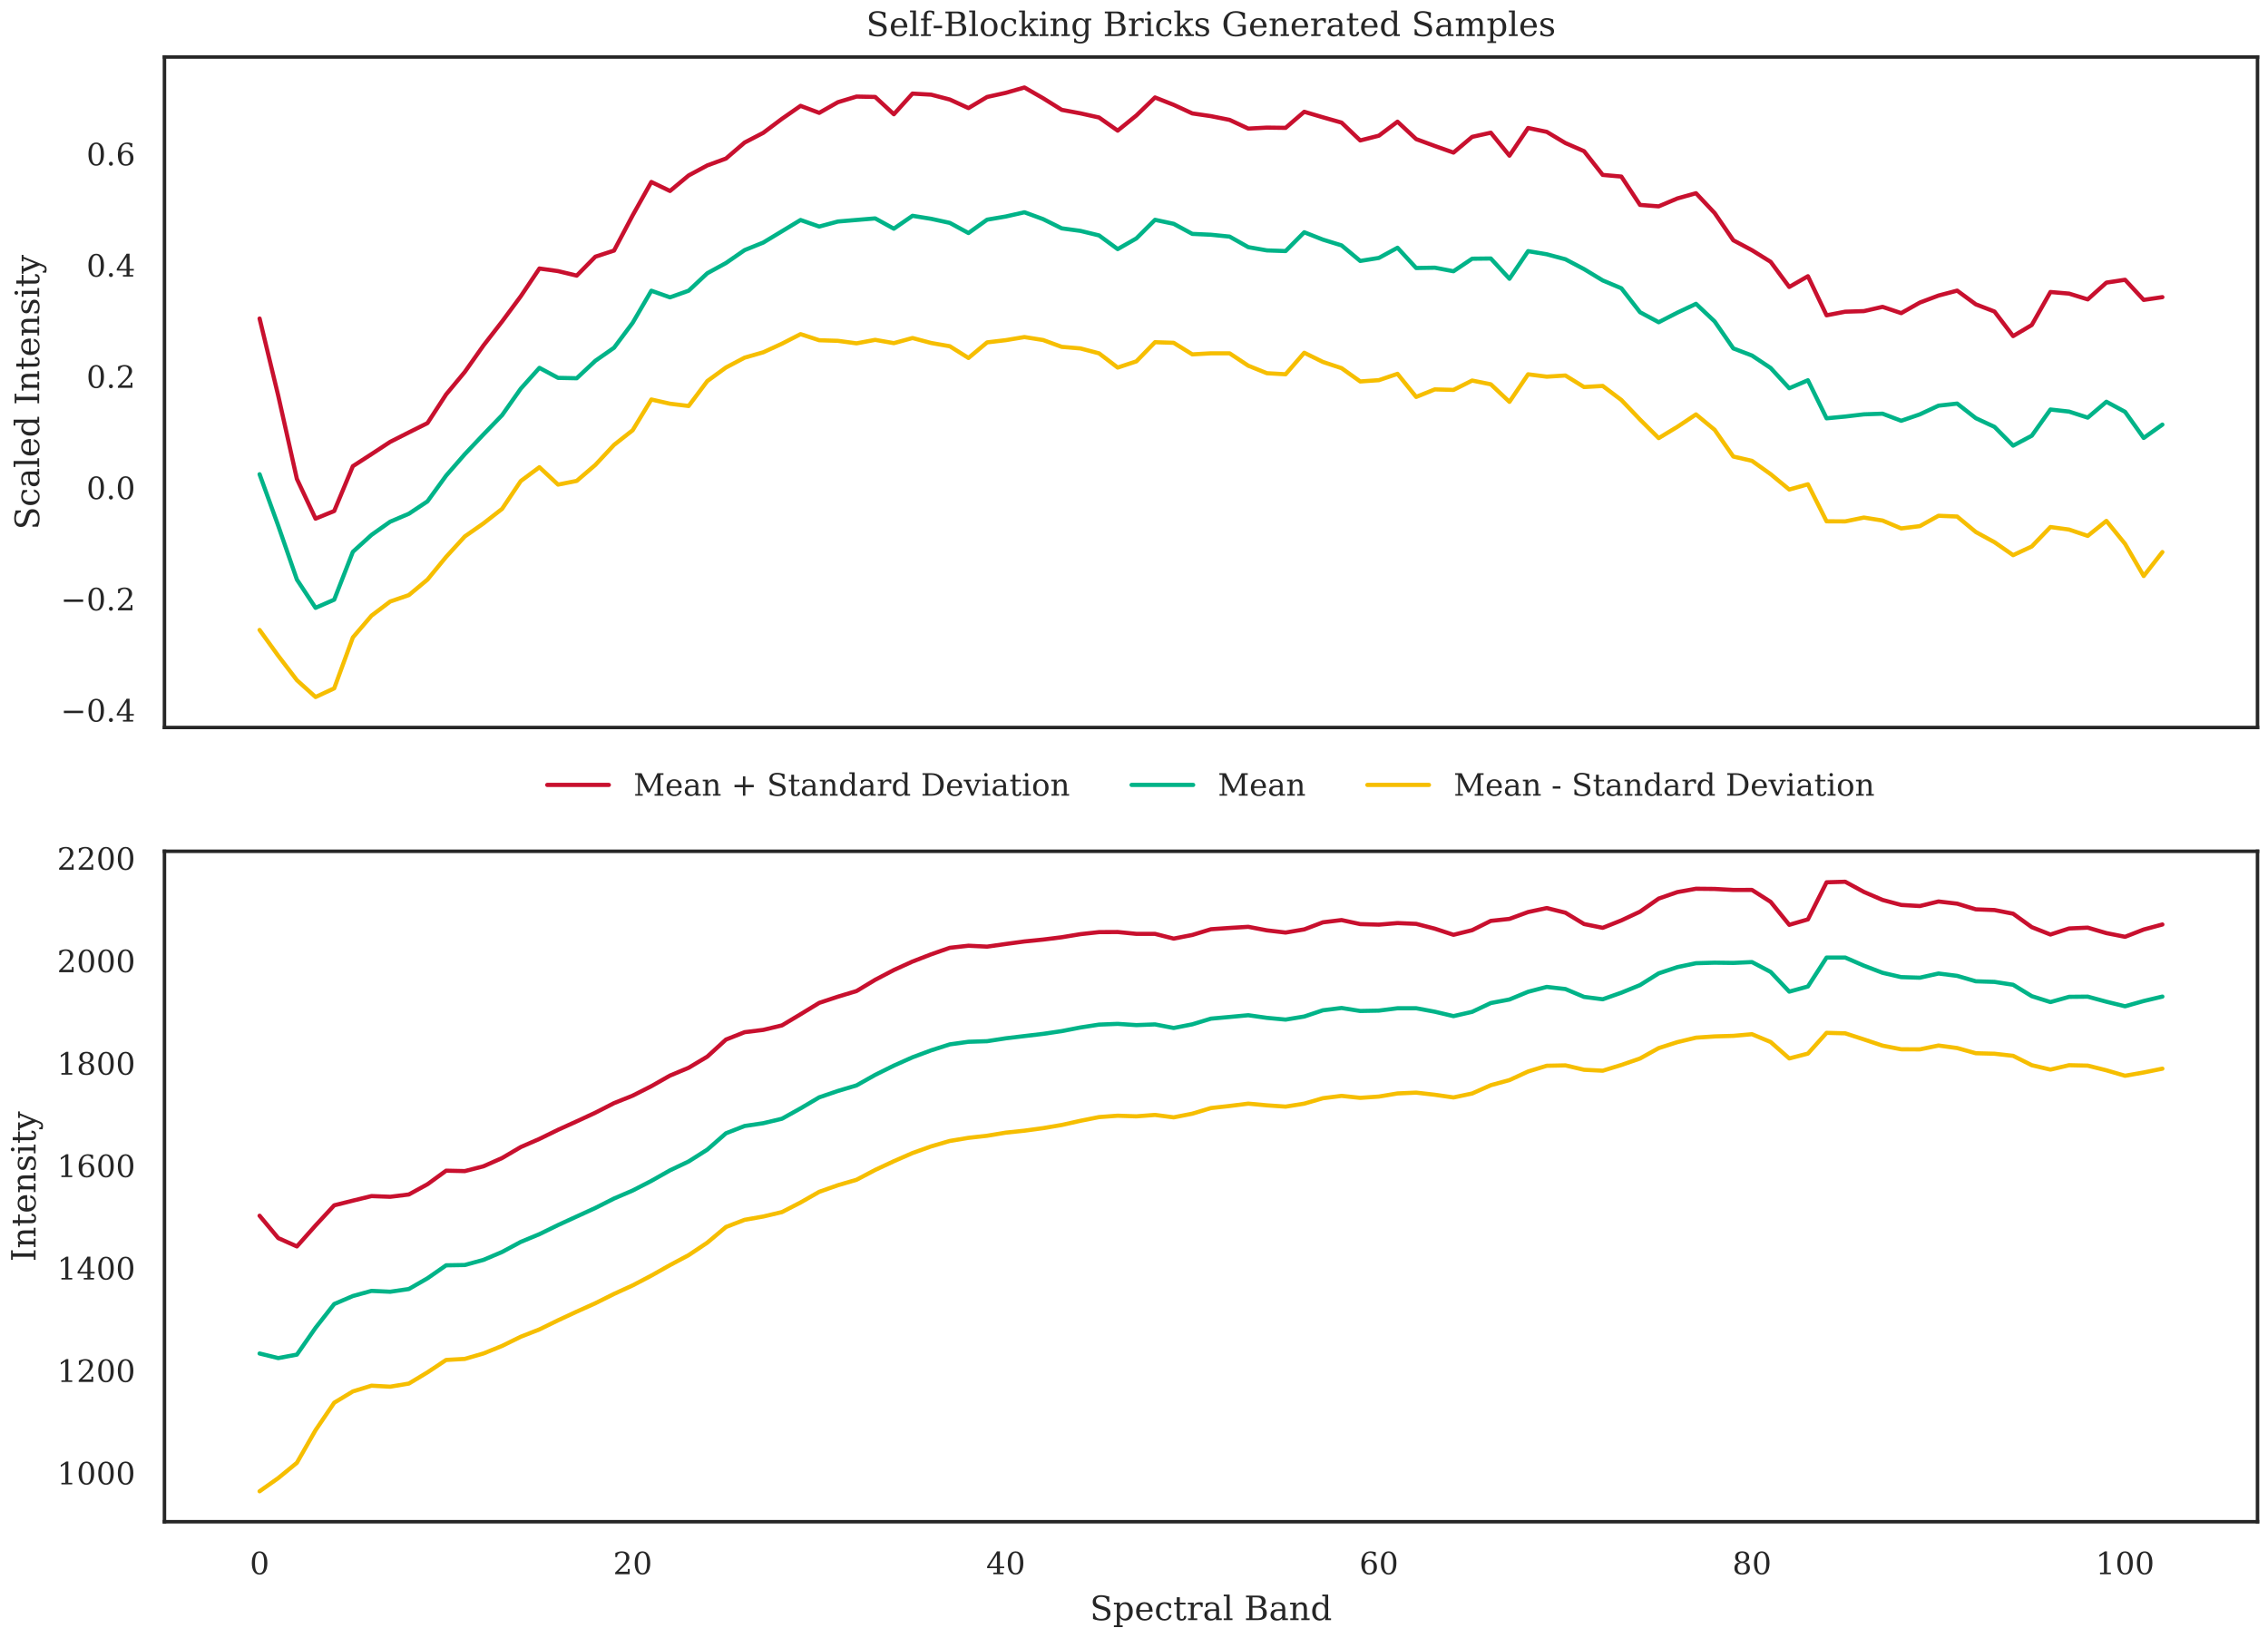 <?xml version="1.0" encoding="utf-8" standalone="no"?>
<!DOCTYPE svg PUBLIC "-//W3C//DTD SVG 1.1//EN"
  "http://www.w3.org/Graphics/SVG/1.1/DTD/svg11.dtd">
<!-- Created with matplotlib (https://matplotlib.org/) -->
<svg height="468pt" version="1.1" viewBox="0 0 648 468" width="648pt" xmlns="http://www.w3.org/2000/svg" xmlns:xlink="http://www.w3.org/1999/xlink">
 <defs>
  <style type="text/css">
*{stroke-linecap:butt;stroke-linejoin:round;}
  </style>
 </defs>
 <g id="figure_1">
  <g id="patch_1">
   <path d="M 0 468 
L 648 468 
L 648 0 
L 0 0 
z
" style="fill:#ffffff;"/>
  </g>
  <g id="axes_1">
   <g id="patch_2">
    <path d="M 46.987 207.905 
L 645 207.905 
L 645 16.295 
L 46.987 16.295 
z
" style="fill:#ffffff;"/>
   </g>
   <g id="matplotlib.axis_1"/>
   <g id="matplotlib.axis_2">
    <g id="ytick_1">
     <g id="text_1">
      <!-- −0.4 -->
      <defs>
       <path d="M 10.594 35.297 
L 73.188 35.297 
L 73.188 27.391 
L 10.594 27.391 
z
" id="DejaVuSerif-8722"/>
       <path d="M 31.781 3.422 
Q 39.266 3.422 42.969 11.625 
Q 46.688 19.828 46.688 36.375 
Q 46.688 52.984 42.969 61.188 
Q 39.266 69.391 31.781 69.391 
Q 24.312 69.391 20.594 61.188 
Q 16.891 52.984 16.891 36.375 
Q 16.891 19.828 20.594 11.625 
Q 24.312 3.422 31.781 3.422 
z
M 31.781 -1.422 
Q 19.922 -1.422 13.25 8.531 
Q 6.594 18.5 6.594 36.375 
Q 6.594 54.297 13.25 64.25 
Q 19.922 74.219 31.781 74.219 
Q 43.703 74.219 50.344 64.25 
Q 56.984 54.297 56.984 36.375 
Q 56.984 18.5 50.344 8.531 
Q 43.703 -1.422 31.781 -1.422 
z
" id="DejaVuSerif-48"/>
       <path d="M 9.422 5.078 
Q 9.422 7.812 11.281 9.719 
Q 13.141 11.625 15.922 11.625 
Q 18.609 11.625 20.5 9.719 
Q 22.406 7.812 22.406 5.078 
Q 22.406 2.391 20.5 0.484 
Q 18.609 -1.422 15.922 -1.422 
Q 13.141 -1.422 11.281 0.453 
Q 9.422 2.344 9.422 5.078 
z
" id="DejaVuSerif-46"/>
       <path d="M 34.906 24.703 
L 34.906 63.484 
L 10.016 24.703 
z
M 56.391 0 
L 23.188 0 
L 23.188 5.172 
L 34.906 5.172 
L 34.906 19.484 
L 3.078 19.484 
L 3.078 24.812 
L 35.016 74.219 
L 44.672 74.219 
L 44.672 24.703 
L 58.594 24.703 
L 58.594 19.484 
L 44.672 19.484 
L 44.672 5.172 
L 56.391 5.172 
z
" id="DejaVuSerif-52"/>
      </defs>
      <g style="fill:#262626;" transform="translate(17.318 206.214)scale(0.088 -0.088)">
       <use xlink:href="#DejaVuSerif-8722"/>
       <use x="83.789" xlink:href="#DejaVuSerif-48"/>
       <use x="147.412" xlink:href="#DejaVuSerif-46"/>
       <use x="179.199" xlink:href="#DejaVuSerif-52"/>
      </g>
     </g>
    </g>
    <g id="ytick_2">
     <g id="text_2">
      <!-- −0.2 -->
      <defs>
       <path d="M 12.797 55.516 
L 7.328 55.516 
L 7.328 68.5 
Q 12.547 71.297 17.844 72.75 
Q 23.141 74.219 28.219 74.219 
Q 39.594 74.219 46.188 68.703 
Q 52.781 63.188 52.781 53.719 
Q 52.781 43.016 37.844 28.125 
Q 36.672 27 36.078 26.422 
L 17.672 8.016 
L 48.094 8.016 
L 48.094 17 
L 53.812 17 
L 53.812 0 
L 6.781 0 
L 6.781 5.328 
L 28.906 27.391 
Q 36.234 34.719 39.359 40.844 
Q 42.484 46.969 42.484 53.719 
Q 42.484 61.078 38.641 65.234 
Q 34.812 69.391 28.078 69.391 
Q 21.094 69.391 17.281 65.922 
Q 13.484 62.453 12.797 55.516 
z
" id="DejaVuSerif-50"/>
      </defs>
      <g style="fill:#262626;" transform="translate(17.318 174.422)scale(0.088 -0.088)">
       <use xlink:href="#DejaVuSerif-8722"/>
       <use x="83.789" xlink:href="#DejaVuSerif-48"/>
       <use x="147.412" xlink:href="#DejaVuSerif-46"/>
       <use x="179.199" xlink:href="#DejaVuSerif-50"/>
      </g>
     </g>
    </g>
    <g id="ytick_3">
     <g id="text_3">
      <!-- 0.0 -->
      <g style="fill:#262626;" transform="translate(24.692 142.629)scale(0.088 -0.088)">
       <use xlink:href="#DejaVuSerif-48"/>
       <use x="63.623" xlink:href="#DejaVuSerif-46"/>
       <use x="95.41" xlink:href="#DejaVuSerif-48"/>
      </g>
     </g>
    </g>
    <g id="ytick_4">
     <g id="text_4">
      <!-- 0.2 -->
      <g style="fill:#262626;" transform="translate(24.692 110.837)scale(0.088 -0.088)">
       <use xlink:href="#DejaVuSerif-48"/>
       <use x="63.623" xlink:href="#DejaVuSerif-46"/>
       <use x="95.41" xlink:href="#DejaVuSerif-50"/>
      </g>
     </g>
    </g>
    <g id="ytick_5">
     <g id="text_5">
      <!-- 0.4 -->
      <g style="fill:#262626;" transform="translate(24.692 79.044)scale(0.088 -0.088)">
       <use xlink:href="#DejaVuSerif-48"/>
       <use x="63.623" xlink:href="#DejaVuSerif-46"/>
       <use x="95.41" xlink:href="#DejaVuSerif-52"/>
      </g>
     </g>
    </g>
    <g id="ytick_6">
     <g id="text_6">
      <!-- 0.6 -->
      <defs>
       <path d="M 32.719 3.422 
Q 39.594 3.422 43.297 8.469 
Q 47.016 13.531 47.016 23 
Q 47.016 32.469 43.297 37.516 
Q 39.594 42.578 32.719 42.578 
Q 25.734 42.578 22.062 37.688 
Q 18.406 32.812 18.406 23.578 
Q 18.406 13.875 22.109 8.641 
Q 25.828 3.422 32.719 3.422 
z
M 16.797 40.141 
Q 20.125 43.797 24.312 45.594 
Q 28.516 47.406 33.797 47.406 
Q 44.672 47.406 51 40.859 
Q 57.328 34.328 57.328 23 
Q 57.328 11.922 50.516 5.25 
Q 43.703 -1.422 32.328 -1.422 
Q 19.969 -1.422 13.328 7.781 
Q 6.688 17 6.688 34.078 
Q 6.688 53.219 14.547 63.719 
Q 22.406 74.219 36.719 74.219 
Q 40.578 74.219 44.828 73.484 
Q 49.078 72.75 53.516 71.297 
L 53.516 59.281 
L 48 59.281 
Q 47.406 64.203 44.234 66.797 
Q 41.062 69.391 35.688 69.391 
Q 26.219 69.391 21.578 62.203 
Q 16.938 55.031 16.797 40.141 
z
" id="DejaVuSerif-54"/>
      </defs>
      <g style="fill:#262626;" transform="translate(24.692 47.251)scale(0.088 -0.088)">
       <use xlink:href="#DejaVuSerif-48"/>
       <use x="63.623" xlink:href="#DejaVuSerif-46"/>
       <use x="95.41" xlink:href="#DejaVuSerif-54"/>
      </g>
     </g>
    </g>
    <g id="text_7">
     <!-- Scaled Intensity -->
     <defs>
      <path d="M 9.281 3.516 
L 9.281 20.125 
L 14.891 20.062 
Q 15.141 11.766 19.703 7.781 
Q 24.266 3.812 33.594 3.812 
Q 42.281 3.812 46.844 7.25 
Q 51.422 10.688 51.422 17.281 
Q 51.422 22.562 48.656 25.391 
Q 45.906 28.219 37.016 30.906 
L 27.391 33.797 
Q 16.938 36.969 12.672 41.703 
Q 8.406 46.438 8.406 54.688 
Q 8.406 63.969 14.984 69.094 
Q 21.578 74.219 33.5 74.219 
Q 38.578 74.219 44.625 73.109 
Q 50.688 72.016 57.516 69.922 
L 57.516 54.391 
L 52 54.391 
Q 51.172 62.109 46.844 65.547 
Q 42.531 69 33.688 69 
Q 25.984 69 21.953 65.844 
Q 17.922 62.703 17.922 56.688 
Q 17.922 51.469 20.938 48.484 
Q 23.969 45.516 33.797 42.578 
L 42.828 39.891 
Q 52.734 36.922 56.953 32.297 
Q 61.188 27.688 61.188 19.922 
Q 61.188 9.328 54.391 3.953 
Q 47.609 -1.422 34.188 -1.422 
Q 28.172 -1.422 21.938 -0.188 
Q 15.719 1.031 9.281 3.516 
z
" id="DejaVuSerif-83"/>
      <path d="M 51.422 15.578 
Q 49.516 7.281 44.094 2.922 
Q 38.672 -1.422 30.078 -1.422 
Q 18.75 -1.422 11.859 6.078 
Q 4.984 13.578 4.984 25.984 
Q 4.984 38.422 11.859 45.875 
Q 18.75 53.328 30.078 53.328 
Q 35.016 53.328 39.891 52.172 
Q 44.781 51.031 49.703 48.688 
L 49.703 35.406 
L 44.484 35.406 
Q 43.453 42.234 40.016 45.359 
Q 36.578 48.484 30.172 48.484 
Q 22.906 48.484 19.188 42.844 
Q 15.484 37.203 15.484 25.984 
Q 15.484 14.75 19.172 9.078 
Q 22.859 3.422 30.172 3.422 
Q 35.984 3.422 39.453 6.438 
Q 42.922 9.469 44.188 15.578 
z
" id="DejaVuSerif-99"/>
      <path d="M 39.797 16.312 
L 39.797 27.297 
L 28.219 27.297 
Q 21.531 27.297 18.25 24.406 
Q 14.984 21.531 14.984 15.578 
Q 14.984 10.156 18.297 6.984 
Q 21.625 3.812 27.297 3.812 
Q 32.906 3.812 36.344 7.281 
Q 39.797 10.75 39.797 16.312 
z
M 48.781 32.422 
L 48.781 5.172 
L 56.781 5.172 
L 56.781 0 
L 39.797 0 
L 39.797 5.609 
Q 36.812 2 32.906 0.281 
Q 29 -1.422 23.781 -1.422 
Q 15.141 -1.422 10.062 3.172 
Q 4.984 7.766 4.984 15.578 
Q 4.984 23.641 10.797 28.078 
Q 16.609 32.516 27.203 32.516 
L 39.797 32.516 
L 39.797 36.078 
Q 39.797 42 36.203 45.234 
Q 32.625 48.484 26.125 48.484 
Q 20.75 48.484 17.578 46.047 
Q 14.406 43.609 13.625 38.812 
L 8.984 38.812 
L 8.984 49.312 
Q 13.672 51.312 18.094 52.312 
Q 22.516 53.328 26.703 53.328 
Q 37.5 53.328 43.141 47.969 
Q 48.781 42.625 48.781 32.422 
z
" id="DejaVuSerif-97"/>
      <path d="M 20.516 5.172 
L 29 5.172 
L 29 0 
L 2.875 0 
L 2.875 5.172 
L 11.531 5.172 
L 11.531 70.797 
L 2.875 70.797 
L 2.875 75.984 
L 20.516 75.984 
z
" id="DejaVuSerif-108"/>
      <path d="M 54.203 25 
L 15.484 25 
L 15.484 24.609 
Q 15.484 14.109 19.438 8.766 
Q 23.391 3.422 31.109 3.422 
Q 37.016 3.422 40.797 6.516 
Q 44.578 9.625 46.094 15.719 
L 53.328 15.719 
Q 51.172 7.172 45.375 2.875 
Q 39.594 -1.422 30.172 -1.422 
Q 18.797 -1.422 11.891 6.078 
Q 4.984 13.578 4.984 25.984 
Q 4.984 38.281 11.766 45.797 
Q 18.562 53.328 29.594 53.328 
Q 41.359 53.328 47.656 46.062 
Q 53.953 38.812 54.203 25 
z
M 43.609 30.172 
Q 43.312 39.266 39.766 43.875 
Q 36.234 48.484 29.594 48.484 
Q 23.391 48.484 19.828 43.844 
Q 16.266 39.203 15.484 30.172 
z
" id="DejaVuSerif-101"/>
      <path d="M 52.484 5.172 
L 61.078 5.172 
L 61.078 0 
L 43.5 0 
L 43.5 8.109 
Q 40.875 3.219 36.797 0.891 
Q 32.719 -1.422 26.703 -1.422 
Q 17.141 -1.422 11.062 6.172 
Q 4.984 13.766 4.984 25.984 
Q 4.984 38.188 11.031 45.75 
Q 17.094 53.328 26.703 53.328 
Q 32.719 53.328 36.797 51 
Q 40.875 48.688 43.5 43.797 
L 43.5 70.797 
L 35.016 70.797 
L 35.016 75.984 
L 52.484 75.984 
z
M 43.5 23.391 
L 43.5 28.516 
Q 43.5 37.844 39.906 42.766 
Q 36.328 47.703 29.5 47.703 
Q 22.562 47.703 19.016 42.234 
Q 15.484 36.766 15.484 25.984 
Q 15.484 15.234 19.016 9.719 
Q 22.562 4.203 29.5 4.203 
Q 36.328 4.203 39.906 9.109 
Q 43.5 14.016 43.5 23.391 
z
" id="DejaVuSerif-100"/>
      <path id="DejaVuSerif-32"/>
      <path d="M 24.703 5.172 
L 33.984 5.172 
L 33.984 0 
L 5.516 0 
L 5.516 5.172 
L 14.797 5.172 
L 14.797 67.672 
L 5.516 67.672 
L 5.516 72.906 
L 33.984 72.906 
L 33.984 67.672 
L 24.703 67.672 
z
" id="DejaVuSerif-73"/>
      <path d="M 4.109 0 
L 4.109 5.172 
L 12.203 5.172 
L 12.203 46.688 
L 3.609 46.688 
L 3.609 51.906 
L 21.188 51.906 
L 21.188 42.672 
Q 23.688 47.953 27.656 50.641 
Q 31.641 53.328 36.922 53.328 
Q 45.516 53.328 49.562 48.391 
Q 53.609 43.453 53.609 33.016 
L 53.609 5.172 
L 61.625 5.172 
L 61.625 0 
L 36.812 0 
L 36.812 5.172 
L 44.578 5.172 
L 44.578 30.172 
Q 44.578 39.703 42.234 43.234 
Q 39.891 46.781 33.984 46.781 
Q 27.734 46.781 24.453 42.203 
Q 21.188 37.641 21.188 28.906 
L 21.188 5.172 
L 29 5.172 
L 29 0 
z
" id="DejaVuSerif-110"/>
      <path d="M 10.797 46.688 
L 2.875 46.688 
L 2.875 51.906 
L 10.797 51.906 
L 10.797 68.016 
L 19.828 68.016 
L 19.828 51.906 
L 36.719 51.906 
L 36.719 46.688 
L 19.828 46.688 
L 19.828 13.719 
Q 19.828 7.125 21.094 5.266 
Q 22.359 3.422 25.781 3.422 
Q 29.297 3.422 30.906 5.484 
Q 32.516 7.562 32.625 12.203 
L 39.406 12.203 
Q 39.016 5.125 35.547 1.844 
Q 32.078 -1.422 25 -1.422 
Q 17.234 -1.422 14.016 2.016 
Q 10.797 5.469 10.797 13.719 
z
" id="DejaVuSerif-116"/>
      <path d="M 5.609 2.875 
L 5.609 14.984 
L 10.797 14.984 
Q 10.984 9.188 14.422 6.297 
Q 17.875 3.422 24.609 3.422 
Q 30.672 3.422 33.844 5.688 
Q 37.016 7.953 37.016 12.312 
Q 37.016 15.719 34.688 17.812 
Q 32.375 19.922 24.906 22.312 
L 18.406 24.516 
Q 11.719 26.656 8.719 29.875 
Q 5.719 33.109 5.719 38.094 
Q 5.719 45.219 10.938 49.266 
Q 16.156 53.328 25.391 53.328 
Q 29.5 53.328 34.031 52.25 
Q 38.578 51.172 43.406 49.125 
L 43.406 37.797 
L 38.234 37.797 
Q 38.031 42.828 34.703 45.656 
Q 31.391 48.484 25.688 48.484 
Q 20.016 48.484 17.109 46.484 
Q 14.203 44.484 14.203 40.484 
Q 14.203 37.203 16.406 35.219 
Q 18.609 33.25 25.203 31.203 
L 32.328 29 
Q 39.703 26.703 42.938 23.266 
Q 46.188 19.828 46.188 14.406 
Q 46.188 7.031 40.547 2.797 
Q 34.906 -1.422 25 -1.422 
Q 19.969 -1.422 15.188 -0.344 
Q 10.406 0.734 5.609 2.875 
z
" id="DejaVuSerif-115"/>
      <path d="M 9.719 68.016 
Q 9.719 70.266 11.344 71.922 
Q 12.984 73.578 15.281 73.578 
Q 17.531 73.578 19.156 71.922 
Q 20.797 70.266 20.797 68.016 
Q 20.797 65.719 19.188 64.109 
Q 17.578 62.5 15.281 62.5 
Q 12.984 62.5 11.344 64.109 
Q 9.719 65.719 9.719 68.016 
z
M 21.188 5.172 
L 29.688 5.172 
L 29.688 0 
L 3.609 0 
L 3.609 5.172 
L 12.203 5.172 
L 12.203 46.688 
L 3.609 46.688 
L 3.609 51.906 
L 21.188 51.906 
z
" id="DejaVuSerif-105"/>
      <path d="M 21.578 -9.516 
L 25 -0.875 
L 5.609 46.688 
L -0.297 46.688 
L -0.297 51.906 
L 23.578 51.906 
L 23.578 46.688 
L 15.281 46.688 
L 29.891 10.984 
L 44.484 46.688 
L 36.719 46.688 
L 36.719 51.906 
L 56.203 51.906 
L 56.203 46.688 
L 50.391 46.688 
L 26.609 -11.719 
Q 24.172 -17.781 21.188 -20 
Q 18.219 -22.219 12.797 -22.219 
Q 10.5 -22.219 8.078 -21.828 
Q 5.672 -21.438 3.219 -20.703 
L 3.219 -10.797 
L 7.812 -10.797 
Q 8.109 -14.109 9.5 -15.547 
Q 10.891 -17 13.812 -17 
Q 16.5 -17 18.141 -15.5 
Q 19.781 -14.016 21.578 -9.516 
z
" id="DejaVuSerif-121"/>
     </defs>
     <g style="fill:#262626;" transform="translate(11.185 151.4)rotate(-90)scale(0.096 -0.096)">
      <use xlink:href="#DejaVuSerif-83"/>
      <use x="68.506" xlink:href="#DejaVuSerif-99"/>
      <use x="124.512" xlink:href="#DejaVuSerif-97"/>
      <use x="184.131" xlink:href="#DejaVuSerif-108"/>
      <use x="216.113" xlink:href="#DejaVuSerif-101"/>
      <use x="275.293" xlink:href="#DejaVuSerif-100"/>
      <use x="339.307" xlink:href="#DejaVuSerif-32"/>
      <use x="371.094" xlink:href="#DejaVuSerif-73"/>
      <use x="410.596" xlink:href="#DejaVuSerif-110"/>
      <use x="475" xlink:href="#DejaVuSerif-116"/>
      <use x="515.186" xlink:href="#DejaVuSerif-101"/>
      <use x="574.365" xlink:href="#DejaVuSerif-110"/>
      <use x="638.77" xlink:href="#DejaVuSerif-115"/>
      <use x="690.088" xlink:href="#DejaVuSerif-105"/>
      <use x="722.07" xlink:href="#DejaVuSerif-116"/>
      <use x="762.256" xlink:href="#DejaVuSerif-121"/>
     </g>
    </g>
   </g>
   <g id="line2d_1">
    <path clip-path="url(#p750ee3078c)" d="M 74.17 91.038 
L 79.5 113.097 
L 84.829 136.875 
L 90.159 148.222 
L 95.489 146.039 
L 100.819 133.226 
L 106.149 129.782 
L 111.479 126.279 
L 116.809 123.576 
L 122.139 120.914 
L 127.468 112.709 
L 132.798 106.286 
L 138.128 98.74 
L 143.458 91.873 
L 148.788 84.676 
L 154.118 76.738 
L 159.448 77.481 
L 164.778 78.768 
L 170.107 73.356 
L 175.437 71.612 
L 180.767 61.532 
L 186.097 52.006 
L 191.427 54.574 
L 196.757 50.141 
L 202.087 47.273 
L 207.417 45.312 
L 212.747 40.737 
L 218.076 37.96 
L 223.406 33.96 
L 228.736 30.255 
L 234.066 32.252 
L 239.396 29.209 
L 244.726 27.597 
L 250.056 27.707 
L 255.386 32.649 
L 260.715 26.747 
L 266.045 27.052 
L 271.375 28.445 
L 276.705 30.887 
L 282.035 27.711 
L 287.365 26.531 
L 292.695 25.004 
L 298.025 28.068 
L 303.354 31.392 
L 308.684 32.391 
L 314.014 33.582 
L 319.344 37.33 
L 324.674 33 
L 330.004 27.851 
L 335.334 29.958 
L 340.664 32.413 
L 345.993 33.194 
L 351.323 34.266 
L 356.653 36.753 
L 361.983 36.467 
L 367.313 36.539 
L 372.643 31.943 
L 377.973 33.522 
L 383.303 35.039 
L 388.633 40.134 
L 393.962 38.779 
L 399.292 34.776 
L 404.622 39.755 
L 409.952 41.722 
L 415.282 43.606 
L 420.612 39.116 
L 425.942 37.924 
L 431.272 44.487 
L 436.601 36.578 
L 441.931 37.683 
L 447.261 40.882 
L 452.591 43.207 
L 457.921 49.987 
L 463.251 50.459 
L 468.581 58.56 
L 473.911 58.973 
L 479.24 56.716 
L 484.57 55.224 
L 489.9 60.887 
L 495.23 68.669 
L 500.56 71.508 
L 505.89 74.818 
L 511.22 82.007 
L 516.55 78.941 
L 521.88 90.109 
L 527.209 89.077 
L 532.539 88.915 
L 537.869 87.693 
L 543.199 89.487 
L 548.529 86.471 
L 553.859 84.466 
L 559.189 83.059 
L 564.519 86.976 
L 569.848 89.031 
L 575.178 96.051 
L 580.508 92.879 
L 585.838 83.452 
L 591.168 83.908 
L 596.498 85.558 
L 601.828 80.767 
L 607.158 79.955 
L 612.487 85.704 
L 617.817 84.918 
" style="fill:none;stroke:#c8102e;stroke-linecap:round;stroke-width:1.2;"/>
   </g>
   <g id="line2d_2">
    <path clip-path="url(#p750ee3078c)" d="M 74.17 135.537 
L 79.5 150.256 
L 84.829 165.633 
L 90.159 173.708 
L 95.489 171.378 
L 100.819 157.699 
L 106.149 152.861 
L 111.479 149.092 
L 116.809 146.825 
L 122.139 143.273 
L 127.468 135.925 
L 132.798 129.799 
L 138.128 124.163 
L 143.458 118.646 
L 148.788 111.077 
L 154.118 105.131 
L 159.448 107.986 
L 164.778 108.099 
L 170.107 103.107 
L 175.437 99.38 
L 180.767 92.243 
L 186.097 83.088 
L 191.427 84.975 
L 196.757 83.081 
L 202.087 78.09 
L 207.417 75.171 
L 212.747 71.476 
L 218.076 69.32 
L 223.406 66.095 
L 228.736 62.873 
L 234.066 64.744 
L 239.396 63.306 
L 244.726 62.858 
L 250.056 62.417 
L 255.386 65.356 
L 260.715 61.675 
L 266.045 62.535 
L 271.375 63.699 
L 276.705 66.595 
L 282.035 62.778 
L 287.365 61.872 
L 292.695 60.665 
L 298.025 62.621 
L 303.354 65.259 
L 308.684 65.983 
L 314.014 67.279 
L 319.344 71.188 
L 324.674 68.137 
L 330.004 62.825 
L 335.334 63.962 
L 340.664 66.843 
L 345.993 67.083 
L 351.323 67.622 
L 356.653 70.633 
L 361.983 71.564 
L 367.313 71.748 
L 372.643 66.377 
L 377.973 68.481 
L 383.303 70.127 
L 388.633 74.573 
L 393.962 73.712 
L 399.292 70.808 
L 404.622 76.593 
L 409.952 76.502 
L 415.282 77.519 
L 420.612 73.935 
L 425.942 73.874 
L 431.272 79.664 
L 436.601 71.775 
L 441.931 72.666 
L 447.261 74.097 
L 452.591 76.908 
L 457.921 80.142 
L 463.251 82.388 
L 468.581 89.233 
L 473.911 92.09 
L 479.24 89.351 
L 484.57 86.829 
L 489.9 91.861 
L 495.23 99.568 
L 500.56 101.605 
L 505.89 105.16 
L 511.22 110.953 
L 516.55 108.673 
L 521.88 119.546 
L 527.209 119.041 
L 532.539 118.412 
L 537.869 118.227 
L 543.199 120.251 
L 548.529 118.416 
L 553.859 115.933 
L 559.189 115.338 
L 564.519 119.508 
L 569.848 121.99 
L 575.178 127.353 
L 580.508 124.525 
L 585.838 117.035 
L 591.168 117.626 
L 596.498 119.353 
L 601.828 114.817 
L 607.158 117.691 
L 612.487 125.158 
L 617.817 121.348 
" style="fill:none;stroke:#00b388;stroke-linecap:round;stroke-width:1.2;"/>
   </g>
   <g id="line2d_3">
    <path clip-path="url(#p750ee3078c)" d="M 74.17 180.036 
L 79.5 187.416 
L 84.829 194.39 
L 90.159 199.195 
L 95.489 196.718 
L 100.819 182.173 
L 106.149 175.941 
L 111.479 171.905 
L 116.809 170.074 
L 122.139 165.632 
L 127.468 159.141 
L 132.798 153.312 
L 138.128 149.586 
L 143.458 145.418 
L 148.788 137.477 
L 154.118 133.524 
L 159.448 138.491 
L 164.778 137.43 
L 170.107 132.859 
L 175.437 127.149 
L 180.767 122.953 
L 186.097 114.169 
L 191.427 115.377 
L 196.757 116.022 
L 202.087 108.907 
L 207.417 105.029 
L 212.747 102.215 
L 218.076 100.679 
L 223.406 98.23 
L 228.736 95.491 
L 234.066 97.235 
L 239.396 97.402 
L 244.726 98.119 
L 250.056 97.127 
L 255.386 98.064 
L 260.715 96.603 
L 266.045 98.019 
L 271.375 98.952 
L 276.705 102.303 
L 282.035 97.845 
L 287.365 97.212 
L 292.695 96.326 
L 298.025 97.174 
L 303.354 99.126 
L 308.684 99.575 
L 314.014 100.976 
L 319.344 105.046 
L 324.674 103.273 
L 330.004 97.798 
L 335.334 97.967 
L 340.664 101.273 
L 345.993 100.973 
L 351.323 100.978 
L 356.653 104.514 
L 361.983 106.661 
L 367.313 106.958 
L 372.643 100.811 
L 377.973 103.44 
L 383.303 105.216 
L 388.633 109.012 
L 393.962 108.646 
L 399.292 106.839 
L 404.622 113.432 
L 409.952 111.281 
L 415.282 111.432 
L 420.612 108.753 
L 425.942 109.825 
L 431.272 114.841 
L 436.601 106.972 
L 441.931 107.649 
L 447.261 107.312 
L 452.591 110.61 
L 457.921 110.297 
L 463.251 114.316 
L 468.581 119.906 
L 473.911 125.207 
L 479.24 121.985 
L 484.57 118.434 
L 489.9 122.834 
L 495.23 130.467 
L 500.56 131.702 
L 505.89 135.503 
L 511.22 139.9 
L 516.55 138.405 
L 521.88 148.982 
L 527.209 149.006 
L 532.539 147.909 
L 537.869 148.76 
L 543.199 151.014 
L 548.529 150.36 
L 553.859 147.399 
L 559.189 147.618 
L 564.519 152.04 
L 569.848 154.949 
L 575.178 158.655 
L 580.508 156.171 
L 585.838 150.618 
L 591.168 151.344 
L 596.498 153.148 
L 601.828 148.867 
L 607.158 155.427 
L 612.487 164.611 
L 617.817 157.778 
" style="fill:none;stroke:#f6be00;stroke-linecap:round;stroke-width:1.2;"/>
   </g>
   <g id="line2d_4"/>
   <g id="line2d_5"/>
   <g id="line2d_6"/>
   <g id="patch_3">
    <path d="M 46.987 207.905 
L 46.987 16.295 
" style="fill:none;stroke:#262626;stroke-linecap:square;stroke-linejoin:miter;"/>
   </g>
   <g id="patch_4">
    <path d="M 645 207.905 
L 645 16.295 
" style="fill:none;stroke:#262626;stroke-linecap:square;stroke-linejoin:miter;"/>
   </g>
   <g id="patch_5">
    <path d="M 46.987 207.905 
L 645 207.905 
" style="fill:none;stroke:#262626;stroke-linecap:square;stroke-linejoin:miter;"/>
   </g>
   <g id="patch_6">
    <path d="M 46.987 16.295 
L 645 16.295 
" style="fill:none;stroke:#262626;stroke-linecap:square;stroke-linejoin:miter;"/>
   </g>
   <g id="text_8">
    <!-- Self-Blocking Bricks Generated Samples -->
    <defs>
     <path d="M 43.016 63.719 
L 38.281 63.719 
Q 38.234 67.391 36.203 69.281 
Q 34.188 71.188 30.328 71.188 
Q 25.297 71.188 23.234 68.422 
Q 21.188 65.672 21.188 58.594 
L 21.188 51.906 
L 35.688 51.906 
L 35.688 46.688 
L 21.188 46.688 
L 21.188 5.172 
L 32.719 5.172 
L 32.719 0 
L 3.609 0 
L 3.609 5.172 
L 12.203 5.172 
L 12.203 46.688 
L 3.609 46.688 
L 3.609 51.906 
L 12.203 51.906 
L 12.203 58.406 
Q 12.203 67.094 16.719 71.531 
Q 21.234 75.984 29.984 75.984 
Q 33.25 75.984 36.516 75.391 
Q 39.797 74.812 43.016 73.578 
z
" id="DejaVuSerif-102"/>
     <path d="M 4.391 30.609 
L 29.391 30.609 
L 29.391 23 
L 4.391 23 
z
" id="DejaVuSerif-45"/>
     <path d="M 24.703 5.172 
L 39.312 5.172 
Q 48.094 5.172 52.141 8.984 
Q 56.203 12.797 56.203 21.094 
Q 56.203 29.344 52.172 33.125 
Q 48.141 36.922 39.312 36.922 
L 24.703 36.922 
z
M 24.703 42.094 
L 37.109 42.094 
Q 45.125 42.094 48.797 45.172 
Q 52.484 48.25 52.484 54.891 
Q 52.484 61.578 48.797 64.625 
Q 45.125 67.672 37.109 67.672 
L 24.703 67.672 
z
M 5.516 0 
L 5.516 5.172 
L 14.797 5.172 
L 14.797 67.672 
L 5.516 67.672 
L 5.516 72.906 
L 41.5 72.906 
Q 52.547 72.906 58.125 68.391 
Q 63.719 63.875 63.719 54.891 
Q 63.719 48.391 59.828 44.531 
Q 55.953 40.672 48.484 39.797 
Q 57.766 38.625 62.578 33.859 
Q 67.391 29.109 67.391 21.094 
Q 67.391 10.25 60.547 5.125 
Q 53.719 0 39.203 0 
z
" id="DejaVuSerif-66"/>
     <path d="M 30.078 3.422 
Q 37.312 3.422 40.984 9.125 
Q 44.672 14.844 44.672 25.984 
Q 44.672 37.109 40.984 42.797 
Q 37.312 48.484 30.078 48.484 
Q 22.859 48.484 19.172 42.797 
Q 15.484 37.109 15.484 25.984 
Q 15.484 14.844 19.188 9.125 
Q 22.906 3.422 30.078 3.422 
z
M 30.078 -1.422 
Q 18.75 -1.422 11.859 6.078 
Q 4.984 13.578 4.984 25.984 
Q 4.984 38.375 11.844 45.844 
Q 18.703 53.328 30.078 53.328 
Q 41.453 53.328 48.312 45.844 
Q 55.172 38.375 55.172 25.984 
Q 55.172 13.578 48.312 6.078 
Q 41.453 -1.422 30.078 -1.422 
z
" id="DejaVuSerif-111"/>
     <path d="M 28.609 0 
L 3.422 0 
L 3.422 5.172 
L 11.531 5.172 
L 11.531 70.797 
L 2.875 70.797 
L 2.875 75.984 
L 20.516 75.984 
L 20.516 26.516 
L 42.391 46.688 
L 34.906 46.688 
L 34.906 51.906 
L 58.406 51.906 
L 58.406 46.688 
L 49.516 46.688 
L 34.078 32.422 
L 53.812 5.172 
L 61.281 5.172 
L 61.281 0 
L 35.688 0 
L 35.688 5.172 
L 43.109 5.172 
L 27.594 26.516 
L 20.516 19.922 
L 20.516 5.172 
L 28.609 5.172 
z
" id="DejaVuSerif-107"/>
     <path d="M 52.484 46.688 
L 52.484 1.125 
Q 52.484 -10.062 46.328 -16.141 
Q 40.188 -22.219 28.812 -22.219 
Q 23.688 -22.219 19 -21.281 
Q 14.312 -20.359 10.016 -18.5 
L 10.016 -7.625 
L 14.703 -7.625 
Q 15.578 -12.703 18.844 -15.047 
Q 22.125 -17.391 28.219 -17.391 
Q 36.141 -17.391 39.812 -12.922 
Q 43.5 -8.453 43.5 1.125 
L 43.5 8.109 
Q 40.875 3.219 36.797 0.891 
Q 32.719 -1.422 26.703 -1.422 
Q 17.141 -1.422 11.062 6.172 
Q 4.984 13.766 4.984 25.984 
Q 4.984 38.188 11.031 45.75 
Q 17.094 53.328 26.703 53.328 
Q 32.719 53.328 36.797 51 
Q 40.875 48.688 43.5 43.797 
L 43.5 51.906 
L 61.078 51.906 
L 61.078 46.688 
z
M 43.5 28.516 
Q 43.5 37.844 39.906 42.766 
Q 36.328 47.703 29.5 47.703 
Q 22.562 47.703 19.016 42.234 
Q 15.484 36.766 15.484 25.984 
Q 15.484 15.234 19.016 9.719 
Q 22.562 4.203 29.5 4.203 
Q 36.328 4.203 39.906 9.109 
Q 43.5 14.016 43.5 23.391 
z
" id="DejaVuSerif-103"/>
     <path d="M 47.797 52 
L 47.797 39.016 
L 42.625 39.016 
Q 42.391 42.875 40.484 44.781 
Q 38.578 46.688 34.906 46.688 
Q 28.266 46.688 24.719 42.094 
Q 21.188 37.5 21.188 28.906 
L 21.188 5.172 
L 31.594 5.172 
L 31.594 0 
L 4.109 0 
L 4.109 5.172 
L 12.203 5.172 
L 12.203 46.781 
L 3.609 46.781 
L 3.609 51.906 
L 21.188 51.906 
L 21.188 42.672 
Q 23.828 48.094 27.969 50.703 
Q 32.125 53.328 38.094 53.328 
Q 40.281 53.328 42.703 52.984 
Q 45.125 52.641 47.797 52 
z
" id="DejaVuSerif-114"/>
     <path d="M 64.016 51.125 
Q 62.312 60.25 56.891 64.625 
Q 51.469 69 41.797 69 
Q 29.203 69 23 60.891 
Q 16.797 52.781 16.797 36.375 
Q 16.797 20.312 23.188 12.062 
Q 29.594 3.812 42 3.812 
Q 47.516 3.812 52.531 5.172 
Q 57.562 6.547 62.109 9.281 
L 62.109 28.078 
L 48.391 28.078 
L 48.391 33.297 
L 72.016 33.297 
L 72.016 6.109 
Q 65.531 2.344 58.031 0.453 
Q 50.531 -1.422 42 -1.422 
Q 25.484 -1.422 15.547 8.906 
Q 5.609 19.234 5.609 36.375 
Q 5.609 53.656 15.562 63.938 
Q 25.531 74.219 42.391 74.219 
Q 48.641 74.219 55.297 72.781 
Q 61.969 71.344 69.484 68.406 
L 69.484 51.125 
z
" id="DejaVuSerif-71"/>
     <path d="M 51.812 41.797 
Q 54.391 47.516 58.422 50.422 
Q 62.453 53.328 67.828 53.328 
Q 75.984 53.328 79.984 48.266 
Q 83.984 43.219 83.984 33.016 
L 83.984 5.172 
L 92.094 5.172 
L 92.094 0 
L 67.188 0 
L 67.188 5.172 
L 75 5.172 
L 75 31.984 
Q 75 39.938 72.656 43.312 
Q 70.312 46.688 64.891 46.688 
Q 58.891 46.688 55.734 42.141 
Q 52.594 37.594 52.594 28.906 
L 52.594 5.172 
L 60.406 5.172 
L 60.406 0 
L 35.797 0 
L 35.797 5.172 
L 43.609 5.172 
L 43.609 32.328 
Q 43.609 40.094 41.266 43.391 
Q 38.922 46.688 33.5 46.688 
Q 27.484 46.688 24.328 42.141 
Q 21.188 37.594 21.188 28.906 
L 21.188 5.172 
L 29 5.172 
L 29 0 
L 4.109 0 
L 4.109 5.172 
L 12.203 5.172 
L 12.203 46.781 
L 3.609 46.781 
L 3.609 51.906 
L 21.188 51.906 
L 21.188 42.672 
Q 23.688 47.859 27.531 50.594 
Q 31.391 53.328 36.281 53.328 
Q 42.328 53.328 46.375 50.312 
Q 50.438 47.312 51.812 41.797 
z
" id="DejaVuSerif-109"/>
     <path d="M 20.516 28.516 
L 20.516 23.391 
Q 20.516 14.016 24.094 9.109 
Q 27.688 4.203 34.516 4.203 
Q 41.406 4.203 44.938 9.719 
Q 48.484 15.234 48.484 25.984 
Q 48.484 36.766 44.938 42.234 
Q 41.406 47.703 34.516 47.703 
Q 27.688 47.703 24.094 42.766 
Q 20.516 37.844 20.516 28.516 
z
M 11.531 46.688 
L 2.875 46.688 
L 2.875 51.906 
L 20.516 51.906 
L 20.516 43.797 
Q 23.141 48.688 27.219 51 
Q 31.297 53.328 37.312 53.328 
Q 46.875 53.328 52.922 45.75 
Q 58.984 38.188 58.984 25.984 
Q 58.984 13.766 52.922 6.172 
Q 46.875 -1.422 37.312 -1.422 
Q 31.297 -1.422 27.219 0.891 
Q 23.141 3.219 20.516 8.109 
L 20.516 -15.578 
L 29 -15.578 
L 29 -20.797 
L 2.875 -20.797 
L 2.875 -15.578 
L 11.531 -15.578 
z
" id="DejaVuSerif-112"/>
    </defs>
    <g style="fill:#262626;" transform="translate(247.47 10.295)scale(0.096 -0.096)">
     <use xlink:href="#DejaVuSerif-83"/>
     <use x="68.506" xlink:href="#DejaVuSerif-101"/>
     <use x="127.686" xlink:href="#DejaVuSerif-108"/>
     <use x="159.668" xlink:href="#DejaVuSerif-102"/>
     <use x="196.633" xlink:href="#DejaVuSerif-45"/>
     <use x="230.422" xlink:href="#DejaVuSerif-66"/>
     <use x="303.908" xlink:href="#DejaVuSerif-108"/>
     <use x="335.891" xlink:href="#DejaVuSerif-111"/>
     <use x="396.096" xlink:href="#DejaVuSerif-99"/>
     <use x="452.102" xlink:href="#DejaVuSerif-107"/>
     <use x="512.697" xlink:href="#DejaVuSerif-105"/>
     <use x="544.68" xlink:href="#DejaVuSerif-110"/>
     <use x="609.084" xlink:href="#DejaVuSerif-103"/>
     <use x="673.098" xlink:href="#DejaVuSerif-32"/>
     <use x="704.885" xlink:href="#DejaVuSerif-66"/>
     <use x="778.371" xlink:href="#DejaVuSerif-114"/>
     <use x="826.174" xlink:href="#DejaVuSerif-105"/>
     <use x="858.156" xlink:href="#DejaVuSerif-99"/>
     <use x="914.162" xlink:href="#DejaVuSerif-107"/>
     <use x="974.758" xlink:href="#DejaVuSerif-115"/>
     <use x="1026.076" xlink:href="#DejaVuSerif-32"/>
     <use x="1057.863" xlink:href="#DejaVuSerif-71"/>
     <use x="1137.746" xlink:href="#DejaVuSerif-101"/>
     <use x="1196.926" xlink:href="#DejaVuSerif-110"/>
     <use x="1261.33" xlink:href="#DejaVuSerif-101"/>
     <use x="1320.51" xlink:href="#DejaVuSerif-114"/>
     <use x="1368.312" xlink:href="#DejaVuSerif-97"/>
     <use x="1427.932" xlink:href="#DejaVuSerif-116"/>
     <use x="1468.117" xlink:href="#DejaVuSerif-101"/>
     <use x="1527.297" xlink:href="#DejaVuSerif-100"/>
     <use x="1591.311" xlink:href="#DejaVuSerif-32"/>
     <use x="1623.098" xlink:href="#DejaVuSerif-83"/>
     <use x="1691.604" xlink:href="#DejaVuSerif-97"/>
     <use x="1751.223" xlink:href="#DejaVuSerif-109"/>
     <use x="1846.047" xlink:href="#DejaVuSerif-112"/>
     <use x="1910.061" xlink:href="#DejaVuSerif-108"/>
     <use x="1942.043" xlink:href="#DejaVuSerif-101"/>
     <use x="2001.223" xlink:href="#DejaVuSerif-115"/>
    </g>
   </g>
  </g>
  <g id="axes_2">
   <g id="legend_1">
    <g id="line2d_7">
     <path d="M 156.356 224.315 
L 173.956 224.315 
" style="fill:none;stroke:#c8102e;stroke-linecap:round;stroke-width:1.2;"/>
    </g>
    <g id="line2d_8"/>
    <g id="text_9">
     <!-- Mean + Standard Deviation -->
     <defs>
      <path d="M 5.516 0 
L 5.516 5.172 
L 14.797 5.172 
L 14.797 67.672 
L 4.984 67.672 
L 4.984 72.906 
L 26.219 72.906 
L 51.812 21 
L 77.391 72.906 
L 97.312 72.906 
L 97.312 67.672 
L 87.594 67.672 
L 87.594 5.172 
L 96.922 5.172 
L 96.922 0 
L 68.406 0 
L 68.406 5.172 
L 77.688 5.172 
L 77.688 61.531 
L 52.688 10.688 
L 45.797 10.688 
L 20.797 61.531 
L 20.797 5.172 
L 30.078 5.172 
L 30.078 0 
z
" id="DejaVuSerif-77"/>
      <path d="M 45.797 62.703 
L 45.797 35.297 
L 73.188 35.297 
L 73.188 27.391 
L 45.797 27.391 
L 45.797 0 
L 37.984 0 
L 37.984 27.391 
L 10.594 27.391 
L 10.594 35.297 
L 37.984 35.297 
L 37.984 62.703 
z
" id="DejaVuSerif-43"/>
      <path d="M 24.703 5.172 
L 33.797 5.172 
Q 48 5.172 55.594 13.281 
Q 63.188 21.391 63.188 36.531 
Q 63.188 51.656 55.609 59.656 
Q 48.047 67.672 33.797 67.672 
L 24.703 67.672 
z
M 5.516 0 
L 5.516 5.172 
L 14.797 5.172 
L 14.797 67.672 
L 5.516 67.672 
L 5.516 72.906 
L 34.516 72.906 
Q 53.375 72.906 63.891 63.281 
Q 74.422 53.656 74.422 36.531 
Q 74.422 19.344 63.875 9.672 
Q 53.328 0 34.516 0 
z
" id="DejaVuSerif-68"/>
      <path d="M 24.703 0 
L 5.609 46.688 
L -0.297 46.688 
L -0.297 51.906 
L 23.578 51.906 
L 23.578 46.688 
L 15.281 46.688 
L 29.891 10.984 
L 44.484 46.688 
L 36.719 46.688 
L 36.719 51.906 
L 56.203 51.906 
L 56.203 46.688 
L 50.391 46.688 
L 31.297 0 
z
" id="DejaVuSerif-118"/>
     </defs>
     <g style="fill:#262626;" transform="translate(180.996 227.395)scale(0.088 -0.088)">
      <use xlink:href="#DejaVuSerif-77"/>
      <use x="102.393" xlink:href="#DejaVuSerif-101"/>
      <use x="161.572" xlink:href="#DejaVuSerif-97"/>
      <use x="221.191" xlink:href="#DejaVuSerif-110"/>
      <use x="285.596" xlink:href="#DejaVuSerif-32"/>
      <use x="317.383" xlink:href="#DejaVuSerif-43"/>
      <use x="401.172" xlink:href="#DejaVuSerif-32"/>
      <use x="432.959" xlink:href="#DejaVuSerif-83"/>
      <use x="501.465" xlink:href="#DejaVuSerif-116"/>
      <use x="541.65" xlink:href="#DejaVuSerif-97"/>
      <use x="601.27" xlink:href="#DejaVuSerif-110"/>
      <use x="665.674" xlink:href="#DejaVuSerif-100"/>
      <use x="729.688" xlink:href="#DejaVuSerif-97"/>
      <use x="789.307" xlink:href="#DejaVuSerif-114"/>
      <use x="837.109" xlink:href="#DejaVuSerif-100"/>
      <use x="901.123" xlink:href="#DejaVuSerif-32"/>
      <use x="932.91" xlink:href="#DejaVuSerif-68"/>
      <use x="1013.086" xlink:href="#DejaVuSerif-101"/>
      <use x="1072.266" xlink:href="#DejaVuSerif-118"/>
      <use x="1128.76" xlink:href="#DejaVuSerif-105"/>
      <use x="1160.742" xlink:href="#DejaVuSerif-97"/>
      <use x="1220.361" xlink:href="#DejaVuSerif-116"/>
      <use x="1260.547" xlink:href="#DejaVuSerif-105"/>
      <use x="1292.529" xlink:href="#DejaVuSerif-111"/>
      <use x="1352.734" xlink:href="#DejaVuSerif-110"/>
     </g>
    </g>
    <g id="line2d_9">
     <path d="M 323.307 224.315 
L 340.907 224.315 
" style="fill:none;stroke:#00b388;stroke-linecap:round;stroke-width:1.2;"/>
    </g>
    <g id="line2d_10"/>
    <g id="text_10">
     <!-- Mean -->
     <g style="fill:#262626;" transform="translate(347.947 227.395)scale(0.088 -0.088)">
      <use xlink:href="#DejaVuSerif-77"/>
      <use x="102.393" xlink:href="#DejaVuSerif-101"/>
      <use x="161.572" xlink:href="#DejaVuSerif-97"/>
      <use x="221.191" xlink:href="#DejaVuSerif-110"/>
     </g>
    </g>
    <g id="line2d_11">
     <path d="M 390.68 224.315 
L 408.28 224.315 
" style="fill:none;stroke:#f6be00;stroke-linecap:round;stroke-width:1.2;"/>
    </g>
    <g id="line2d_12"/>
    <g id="text_11">
     <!-- Mean - Standard Deviation -->
     <g style="fill:#262626;" transform="translate(415.32 227.395)scale(0.088 -0.088)">
      <use xlink:href="#DejaVuSerif-77"/>
      <use x="102.393" xlink:href="#DejaVuSerif-101"/>
      <use x="161.572" xlink:href="#DejaVuSerif-97"/>
      <use x="221.191" xlink:href="#DejaVuSerif-110"/>
      <use x="285.596" xlink:href="#DejaVuSerif-32"/>
      <use x="317.383" xlink:href="#DejaVuSerif-45"/>
      <use x="351.172" xlink:href="#DejaVuSerif-32"/>
      <use x="382.959" xlink:href="#DejaVuSerif-83"/>
      <use x="451.465" xlink:href="#DejaVuSerif-116"/>
      <use x="491.65" xlink:href="#DejaVuSerif-97"/>
      <use x="551.27" xlink:href="#DejaVuSerif-110"/>
      <use x="615.674" xlink:href="#DejaVuSerif-100"/>
      <use x="679.688" xlink:href="#DejaVuSerif-97"/>
      <use x="739.307" xlink:href="#DejaVuSerif-114"/>
      <use x="787.109" xlink:href="#DejaVuSerif-100"/>
      <use x="851.123" xlink:href="#DejaVuSerif-32"/>
      <use x="882.91" xlink:href="#DejaVuSerif-68"/>
      <use x="963.086" xlink:href="#DejaVuSerif-101"/>
      <use x="1022.266" xlink:href="#DejaVuSerif-118"/>
      <use x="1078.76" xlink:href="#DejaVuSerif-105"/>
      <use x="1110.742" xlink:href="#DejaVuSerif-97"/>
      <use x="1170.361" xlink:href="#DejaVuSerif-116"/>
      <use x="1210.547" xlink:href="#DejaVuSerif-105"/>
      <use x="1242.529" xlink:href="#DejaVuSerif-111"/>
      <use x="1302.734" xlink:href="#DejaVuSerif-110"/>
     </g>
    </g>
   </g>
  </g>
  <g id="axes_3">
   <g id="patch_7">
    <path d="M 46.987 434.892 
L 645 434.892 
L 645 243.282 
L 46.987 243.282 
z
" style="fill:#ffffff;"/>
   </g>
   <g id="matplotlib.axis_3">
    <g id="xtick_1">
     <g id="text_12">
      <!-- 0 -->
      <g style="fill:#262626;" transform="translate(71.37 449.879)scale(0.088 -0.088)">
       <use xlink:href="#DejaVuSerif-48"/>
      </g>
     </g>
    </g>
    <g id="xtick_2">
     <g id="text_13">
      <!-- 20 -->
      <g style="fill:#262626;" transform="translate(175.168 449.879)scale(0.088 -0.088)">
       <use xlink:href="#DejaVuSerif-50"/>
       <use x="63.623" xlink:href="#DejaVuSerif-48"/>
      </g>
     </g>
    </g>
    <g id="xtick_3">
     <g id="text_14">
      <!-- 40 -->
      <g style="fill:#262626;" transform="translate(281.766 449.879)scale(0.088 -0.088)">
       <use xlink:href="#DejaVuSerif-52"/>
       <use x="63.623" xlink:href="#DejaVuSerif-48"/>
      </g>
     </g>
    </g>
    <g id="xtick_4">
     <g id="text_15">
      <!-- 60 -->
      <g style="fill:#262626;" transform="translate(388.363 449.879)scale(0.088 -0.088)">
       <use xlink:href="#DejaVuSerif-54"/>
       <use x="63.623" xlink:href="#DejaVuSerif-48"/>
      </g>
     </g>
    </g>
    <g id="xtick_5">
     <g id="text_16">
      <!-- 80 -->
      <defs>
       <path d="M 46.578 19.922 
Q 46.578 27.734 42.688 32.047 
Q 38.812 36.375 31.781 36.375 
Q 24.75 36.375 20.875 32.047 
Q 17 27.734 17 19.922 
Q 17 12.062 20.875 7.734 
Q 24.75 3.422 31.781 3.422 
Q 38.812 3.422 42.688 7.734 
Q 46.578 12.062 46.578 19.922 
z
M 44.578 55.328 
Q 44.578 61.969 41.203 65.672 
Q 37.844 69.391 31.781 69.391 
Q 25.781 69.391 22.391 65.672 
Q 19 61.969 19 55.328 
Q 19 48.641 22.391 44.922 
Q 25.781 41.219 31.781 41.219 
Q 37.844 41.219 41.203 44.922 
Q 44.578 48.641 44.578 55.328 
z
M 39.312 38.812 
Q 47.609 37.703 52.25 32.688 
Q 56.891 27.688 56.891 19.922 
Q 56.891 9.672 50.391 4.125 
Q 43.891 -1.422 31.781 -1.422 
Q 19.734 -1.422 13.203 4.125 
Q 6.688 9.672 6.688 19.922 
Q 6.688 27.688 11.328 32.688 
Q 15.969 37.703 24.312 38.812 
Q 16.938 40.141 13 44.406 
Q 9.078 48.688 9.078 55.328 
Q 9.078 64.109 15.125 69.156 
Q 21.188 74.219 31.781 74.219 
Q 42.391 74.219 48.438 69.156 
Q 54.5 64.109 54.5 55.328 
Q 54.5 48.688 50.562 44.406 
Q 46.625 40.141 39.312 38.812 
z
" id="DejaVuSerif-56"/>
      </defs>
      <g style="fill:#262626;" transform="translate(494.961 449.879)scale(0.088 -0.088)">
       <use xlink:href="#DejaVuSerif-56"/>
       <use x="63.623" xlink:href="#DejaVuSerif-48"/>
      </g>
     </g>
    </g>
    <g id="xtick_6">
     <g id="text_17">
      <!-- 100 -->
      <defs>
       <path d="M 14.203 0 
L 14.203 5.172 
L 26.906 5.172 
L 26.906 65.828 
L 12.203 56.297 
L 12.203 62.703 
L 29.984 74.219 
L 36.719 74.219 
L 36.719 5.172 
L 49.422 5.172 
L 49.422 0 
z
" id="DejaVuSerif-49"/>
      </defs>
      <g style="fill:#262626;" transform="translate(598.759 449.879)scale(0.088 -0.088)">
       <use xlink:href="#DejaVuSerif-49"/>
       <use x="63.623" xlink:href="#DejaVuSerif-48"/>
       <use x="127.246" xlink:href="#DejaVuSerif-48"/>
      </g>
     </g>
    </g>
    <g id="text_18">
     <!-- Spectral Band -->
     <g style="fill:#262626;" transform="translate(311.404 463.003)scale(0.096 -0.096)">
      <use xlink:href="#DejaVuSerif-83"/>
      <use x="68.506" xlink:href="#DejaVuSerif-112"/>
      <use x="132.52" xlink:href="#DejaVuSerif-101"/>
      <use x="191.699" xlink:href="#DejaVuSerif-99"/>
      <use x="247.705" xlink:href="#DejaVuSerif-116"/>
      <use x="287.891" xlink:href="#DejaVuSerif-114"/>
      <use x="335.693" xlink:href="#DejaVuSerif-97"/>
      <use x="395.312" xlink:href="#DejaVuSerif-108"/>
      <use x="427.295" xlink:href="#DejaVuSerif-32"/>
      <use x="459.082" xlink:href="#DejaVuSerif-66"/>
      <use x="532.568" xlink:href="#DejaVuSerif-97"/>
      <use x="592.188" xlink:href="#DejaVuSerif-110"/>
      <use x="656.592" xlink:href="#DejaVuSerif-100"/>
     </g>
    </g>
   </g>
   <g id="matplotlib.axis_4">
    <g id="ytick_7">
     <g id="text_19">
      <!-- 1000 -->
      <g style="fill:#262626;" transform="translate(16.291 424.21)scale(0.088 -0.088)">
       <use xlink:href="#DejaVuSerif-49"/>
       <use x="63.623" xlink:href="#DejaVuSerif-48"/>
       <use x="127.246" xlink:href="#DejaVuSerif-48"/>
       <use x="190.869" xlink:href="#DejaVuSerif-48"/>
      </g>
     </g>
    </g>
    <g id="ytick_8">
     <g id="text_20">
      <!-- 1200 -->
      <g style="fill:#262626;" transform="translate(16.291 394.935)scale(0.088 -0.088)">
       <use xlink:href="#DejaVuSerif-49"/>
       <use x="63.623" xlink:href="#DejaVuSerif-50"/>
       <use x="127.246" xlink:href="#DejaVuSerif-48"/>
       <use x="190.869" xlink:href="#DejaVuSerif-48"/>
      </g>
     </g>
    </g>
    <g id="ytick_9">
     <g id="text_21">
      <!-- 1400 -->
      <g style="fill:#262626;" transform="translate(16.291 365.661)scale(0.088 -0.088)">
       <use xlink:href="#DejaVuSerif-49"/>
       <use x="63.623" xlink:href="#DejaVuSerif-52"/>
       <use x="127.246" xlink:href="#DejaVuSerif-48"/>
       <use x="190.869" xlink:href="#DejaVuSerif-48"/>
      </g>
     </g>
    </g>
    <g id="ytick_10">
     <g id="text_22">
      <!-- 1600 -->
      <g style="fill:#262626;" transform="translate(16.291 336.387)scale(0.088 -0.088)">
       <use xlink:href="#DejaVuSerif-49"/>
       <use x="63.623" xlink:href="#DejaVuSerif-54"/>
       <use x="127.246" xlink:href="#DejaVuSerif-48"/>
       <use x="190.869" xlink:href="#DejaVuSerif-48"/>
      </g>
     </g>
    </g>
    <g id="ytick_11">
     <g id="text_23">
      <!-- 1800 -->
      <g style="fill:#262626;" transform="translate(16.291 307.112)scale(0.088 -0.088)">
       <use xlink:href="#DejaVuSerif-49"/>
       <use x="63.623" xlink:href="#DejaVuSerif-56"/>
       <use x="127.246" xlink:href="#DejaVuSerif-48"/>
       <use x="190.869" xlink:href="#DejaVuSerif-48"/>
      </g>
     </g>
    </g>
    <g id="ytick_12">
     <g id="text_24">
      <!-- 2000 -->
      <g style="fill:#262626;" transform="translate(16.291 277.838)scale(0.088 -0.088)">
       <use xlink:href="#DejaVuSerif-50"/>
       <use x="63.623" xlink:href="#DejaVuSerif-48"/>
       <use x="127.246" xlink:href="#DejaVuSerif-48"/>
       <use x="190.869" xlink:href="#DejaVuSerif-48"/>
      </g>
     </g>
    </g>
    <g id="ytick_13">
     <g id="text_25">
      <!-- 2200 -->
      <g style="fill:#262626;" transform="translate(16.291 248.564)scale(0.088 -0.088)">
       <use xlink:href="#DejaVuSerif-50"/>
       <use x="63.623" xlink:href="#DejaVuSerif-50"/>
       <use x="127.246" xlink:href="#DejaVuSerif-48"/>
       <use x="190.869" xlink:href="#DejaVuSerif-48"/>
      </g>
     </g>
    </g>
    <g id="text_26">
     <!-- Intensity -->
     <g style="fill:#262626;" transform="translate(10.158 360.575)rotate(-90)scale(0.096 -0.096)">
      <use xlink:href="#DejaVuSerif-73"/>
      <use x="39.502" xlink:href="#DejaVuSerif-110"/>
      <use x="103.906" xlink:href="#DejaVuSerif-116"/>
      <use x="144.092" xlink:href="#DejaVuSerif-101"/>
      <use x="203.271" xlink:href="#DejaVuSerif-110"/>
      <use x="267.676" xlink:href="#DejaVuSerif-115"/>
      <use x="318.994" xlink:href="#DejaVuSerif-105"/>
      <use x="350.977" xlink:href="#DejaVuSerif-116"/>
      <use x="391.162" xlink:href="#DejaVuSerif-121"/>
     </g>
    </g>
   </g>
   <g id="line2d_13">
    <path clip-path="url(#p5d9f7327b1)" d="M 74.17 347.44 
L 79.5 353.83 
L 84.829 356.208 
L 90.159 350.219 
L 95.489 344.463 
L 100.819 343.124 
L 106.149 341.821 
L 111.479 342.023 
L 116.809 341.364 
L 122.139 338.438 
L 127.468 334.561 
L 132.798 334.681 
L 138.128 333.311 
L 143.458 330.946 
L 148.788 327.811 
L 154.118 325.485 
L 159.448 322.875 
L 164.778 320.462 
L 170.107 317.989 
L 175.437 315.257 
L 180.767 313.116 
L 186.097 310.414 
L 191.427 307.385 
L 196.757 305.155 
L 202.087 301.963 
L 207.417 297.091 
L 212.747 294.983 
L 218.076 294.328 
L 223.406 293.044 
L 228.736 289.851 
L 234.066 286.603 
L 239.396 284.835 
L 244.726 283.225 
L 250.056 280.01 
L 255.386 277.217 
L 260.715 274.791 
L 266.045 272.73 
L 271.375 270.868 
L 276.705 270.274 
L 282.035 270.533 
L 287.365 269.776 
L 292.695 269.052 
L 298.025 268.516 
L 303.354 267.852 
L 308.684 266.97 
L 314.014 266.385 
L 319.344 266.356 
L 324.674 266.882 
L 330.004 266.885 
L 335.334 268.24 
L 340.664 267.198 
L 345.993 265.563 
L 351.323 265.192 
L 356.653 264.87 
L 361.983 265.887 
L 367.313 266.506 
L 372.643 265.607 
L 377.973 263.585 
L 383.303 262.941 
L 388.633 264.094 
L 393.962 264.249 
L 399.292 263.801 
L 404.622 264.025 
L 409.952 265.402 
L 415.282 267.152 
L 420.612 265.834 
L 425.942 263.176 
L 431.272 262.606 
L 436.601 260.651 
L 441.931 259.508 
L 447.261 260.835 
L 452.591 264.074 
L 457.921 265.159 
L 463.251 263.036 
L 468.581 260.539 
L 473.911 256.803 
L 479.24 254.95 
L 484.57 253.992 
L 489.9 254.044 
L 495.23 254.336 
L 500.56 254.329 
L 505.89 257.729 
L 511.22 264.301 
L 516.55 262.745 
L 521.88 252.145 
L 527.209 251.992 
L 532.539 254.898 
L 537.869 257.19 
L 543.199 258.62 
L 548.529 258.931 
L 553.859 257.631 
L 559.189 258.255 
L 564.519 259.875 
L 569.848 260.077 
L 575.178 261.126 
L 580.508 264.967 
L 585.838 267.076 
L 591.168 265.343 
L 596.498 265.111 
L 601.828 266.669 
L 607.158 267.722 
L 612.487 265.648 
L 617.817 264.206 
" style="fill:none;stroke:#c8102e;stroke-linecap:round;stroke-width:1.2;"/>
   </g>
   <g id="line2d_14">
    <path clip-path="url(#p5d9f7327b1)" d="M 74.17 386.811 
L 79.5 388.122 
L 84.829 387.124 
L 90.159 379.47 
L 95.489 372.669 
L 100.819 370.384 
L 106.149 368.915 
L 111.479 369.16 
L 116.809 368.383 
L 122.139 365.316 
L 127.468 361.606 
L 132.798 361.516 
L 138.128 360.058 
L 143.458 357.792 
L 148.788 354.916 
L 154.118 352.706 
L 159.448 350.098 
L 164.778 347.653 
L 170.107 345.216 
L 175.437 342.52 
L 180.767 340.23 
L 186.097 337.482 
L 191.427 334.465 
L 196.757 331.926 
L 202.087 328.546 
L 207.417 323.873 
L 212.747 321.793 
L 218.076 320.996 
L 223.406 319.72 
L 228.736 316.751 
L 234.066 313.602 
L 239.396 311.778 
L 244.726 310.191 
L 250.056 307.18 
L 255.386 304.537 
L 260.715 302.158 
L 266.045 300.173 
L 271.375 298.465 
L 276.705 297.725 
L 282.035 297.557 
L 287.365 296.732 
L 292.695 296.092 
L 298.025 295.462 
L 303.354 294.676 
L 308.684 293.64 
L 314.014 292.816 
L 319.344 292.605 
L 324.674 292.958 
L 330.004 292.758 
L 335.334 293.78 
L 340.664 292.736 
L 345.993 291.113 
L 351.323 290.631 
L 356.653 290.136 
L 361.983 290.889 
L 367.313 291.38 
L 372.643 290.506 
L 377.973 288.721 
L 383.303 288.066 
L 388.633 288.921 
L 393.962 288.817 
L 399.292 288.145 
L 404.622 288.14 
L 409.952 289.135 
L 415.282 290.392 
L 420.612 289.169 
L 425.942 286.654 
L 431.272 285.641 
L 436.601 283.435 
L 441.931 282.044 
L 447.261 282.653 
L 452.591 284.899 
L 457.921 285.575 
L 463.251 283.692 
L 468.581 281.522 
L 473.911 278.17 
L 479.24 276.39 
L 484.57 275.27 
L 489.9 275.117 
L 495.23 275.185 
L 500.56 274.944 
L 505.89 277.757 
L 511.22 283.393 
L 516.55 281.923 
L 521.88 273.658 
L 527.209 273.651 
L 532.539 275.972 
L 537.869 278.009 
L 543.199 279.246 
L 548.529 279.413 
L 553.859 278.214 
L 559.189 278.885 
L 564.519 280.438 
L 569.848 280.608 
L 575.178 281.433 
L 580.508 284.691 
L 585.838 286.376 
L 591.168 284.882 
L 596.498 284.828 
L 601.828 286.274 
L 607.158 287.579 
L 612.487 286.071 
L 617.817 284.809 
" style="fill:none;stroke:#00b388;stroke-linecap:round;stroke-width:1.2;"/>
   </g>
   <g id="line2d_15">
    <path clip-path="url(#p5d9f7327b1)" d="M 74.17 426.182 
L 79.5 422.414 
L 84.829 418.04 
L 90.159 408.722 
L 95.489 400.876 
L 100.819 397.644 
L 106.149 396.008 
L 111.479 396.296 
L 116.809 395.402 
L 122.139 392.194 
L 127.468 388.651 
L 132.798 388.352 
L 138.128 386.804 
L 143.458 384.639 
L 148.788 382.02 
L 154.118 379.926 
L 159.448 377.321 
L 164.778 374.843 
L 170.107 372.442 
L 175.437 369.783 
L 180.767 367.344 
L 186.097 364.55 
L 191.427 361.545 
L 196.757 358.697 
L 202.087 355.129 
L 207.417 350.655 
L 212.747 348.603 
L 218.076 347.664 
L 223.406 346.396 
L 228.736 343.651 
L 234.066 340.6 
L 239.396 338.721 
L 244.726 337.158 
L 250.056 334.35 
L 255.386 331.857 
L 260.715 329.525 
L 266.045 327.615 
L 271.375 326.062 
L 276.705 325.177 
L 282.035 324.58 
L 287.365 323.688 
L 292.695 323.132 
L 298.025 322.407 
L 303.354 321.5 
L 308.684 320.309 
L 314.014 319.247 
L 319.344 318.854 
L 324.674 319.034 
L 330.004 318.631 
L 335.334 319.32 
L 340.664 318.273 
L 345.993 316.663 
L 351.323 316.071 
L 356.653 315.402 
L 361.983 315.891 
L 367.313 316.255 
L 372.643 315.404 
L 377.973 313.857 
L 383.303 313.19 
L 388.633 313.748 
L 393.962 313.385 
L 399.292 312.489 
L 404.622 312.256 
L 409.952 312.869 
L 415.282 313.631 
L 420.612 312.505 
L 425.942 310.133 
L 431.272 308.676 
L 436.601 306.218 
L 441.931 304.58 
L 447.261 304.471 
L 452.591 305.725 
L 457.921 305.991 
L 463.251 304.348 
L 468.581 302.505 
L 473.911 299.538 
L 479.24 297.829 
L 484.57 296.548 
L 489.9 296.19 
L 495.23 296.035 
L 500.56 295.559 
L 505.89 297.785 
L 511.22 302.484 
L 516.55 301.1 
L 521.88 295.171 
L 527.209 295.31 
L 532.539 297.046 
L 537.869 298.828 
L 543.199 299.872 
L 548.529 299.895 
L 553.859 298.796 
L 559.189 299.515 
L 564.519 301.001 
L 569.848 301.14 
L 575.178 301.741 
L 580.508 304.416 
L 585.838 305.677 
L 591.168 304.42 
L 596.498 304.545 
L 601.828 305.878 
L 607.158 307.436 
L 612.487 306.495 
L 617.817 305.413 
" style="fill:none;stroke:#f6be00;stroke-linecap:round;stroke-width:1.2;"/>
   </g>
   <g id="patch_8">
    <path d="M 46.987 434.892 
L 46.987 243.282 
" style="fill:none;stroke:#262626;stroke-linecap:square;stroke-linejoin:miter;"/>
   </g>
   <g id="patch_9">
    <path d="M 645 434.892 
L 645 243.282 
" style="fill:none;stroke:#262626;stroke-linecap:square;stroke-linejoin:miter;"/>
   </g>
   <g id="patch_10">
    <path d="M 46.987 434.892 
L 645 434.892 
" style="fill:none;stroke:#262626;stroke-linecap:square;stroke-linejoin:miter;"/>
   </g>
   <g id="patch_11">
    <path d="M 46.987 243.282 
L 645 243.282 
" style="fill:none;stroke:#262626;stroke-linecap:square;stroke-linejoin:miter;"/>
   </g>
  </g>
 </g>
 <defs>
  <clipPath id="p750ee3078c">
   <rect height="191.61" width="598.013" x="46.987" y="16.295"/>
  </clipPath>
  <clipPath id="p5d9f7327b1">
   <rect height="191.61" width="598.013" x="46.987" y="243.282"/>
  </clipPath>
 </defs>
</svg>
